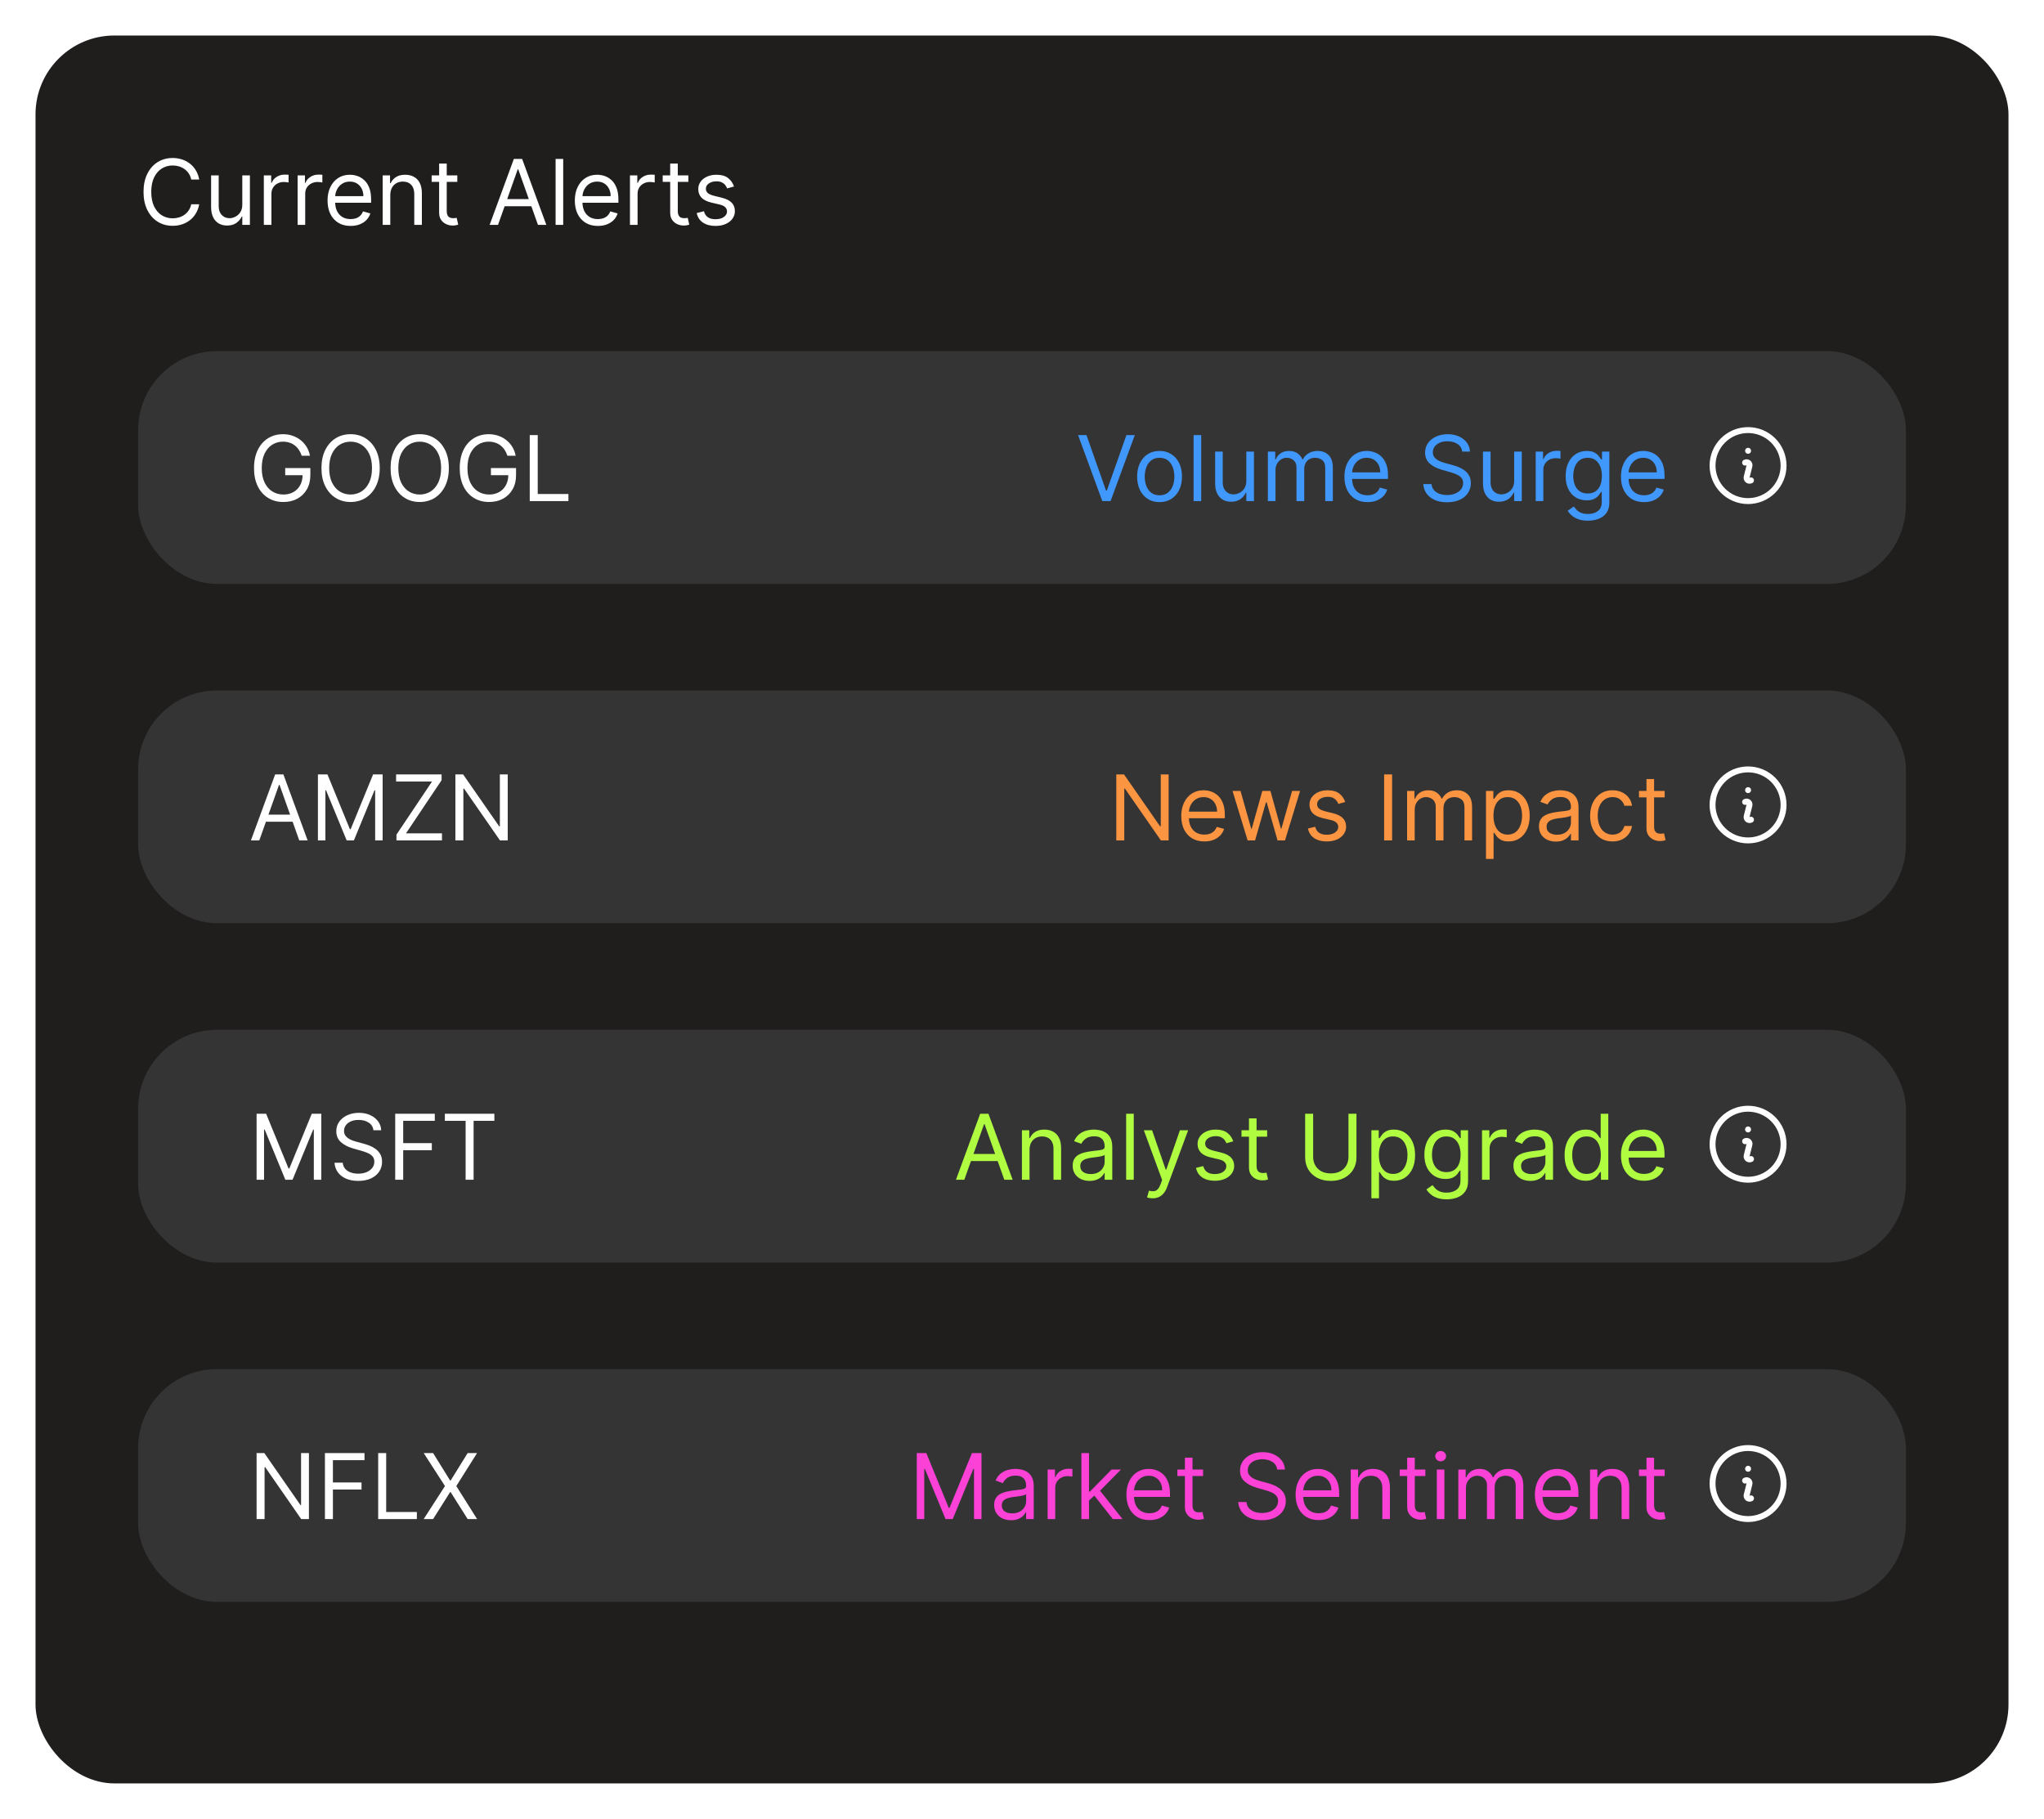<svg width="518" height="461" viewBox="0 0 518 461" fill="none" xmlns="http://www.w3.org/2000/svg">
<g filter="url(#filter0_d_2_296)">
<rect x="9" y="9" width="500" height="443" rx="20" fill="#201D1D"/>
<path d="M50.486 45.5H48.46C48.34 44.917 48.131 44.406 47.831 43.965C47.537 43.523 47.178 43.153 46.753 42.854C46.334 42.549 45.868 42.32 45.356 42.168C44.845 42.015 44.311 41.939 43.756 41.939C42.743 41.939 41.825 42.195 41.003 42.707C40.186 43.218 39.536 43.973 39.051 44.969C38.572 45.966 38.332 47.188 38.332 48.636C38.332 50.085 38.572 51.307 39.051 52.304C39.536 53.3 40.186 54.054 41.003 54.566C41.825 55.078 42.743 55.334 43.756 55.334C44.311 55.334 44.845 55.258 45.356 55.105C45.868 54.953 46.334 54.727 46.753 54.427C47.178 54.122 47.537 53.749 47.831 53.308C48.131 52.862 48.34 52.35 48.46 51.773H50.486C50.333 52.628 50.056 53.393 49.653 54.068C49.25 54.743 48.749 55.318 48.15 55.791C47.551 56.26 46.878 56.616 46.133 56.861C45.392 57.106 44.6 57.229 43.756 57.229C42.329 57.229 41.06 56.88 39.95 56.183C38.839 55.486 37.965 54.495 37.328 53.21C36.691 51.925 36.372 50.401 36.372 48.636C36.372 46.872 36.691 45.347 37.328 44.062C37.965 42.778 38.839 41.786 39.95 41.09C41.06 40.392 42.329 40.044 43.756 40.044C44.6 40.044 45.392 40.166 46.133 40.412C46.878 40.657 47.551 41.016 48.15 41.49C48.749 41.958 49.25 42.53 49.653 43.205C50.056 43.875 50.333 44.64 50.486 45.5ZM61.404 51.871V44.455H63.331V57H61.404V54.876H61.273C60.979 55.514 60.522 56.055 59.901 56.502C59.28 56.943 58.496 57.163 57.549 57.163C56.765 57.163 56.068 56.992 55.458 56.649C54.848 56.3 54.369 55.778 54.02 55.081C53.672 54.378 53.498 53.493 53.498 52.426V44.455H55.425V52.295C55.425 53.21 55.681 53.94 56.193 54.484C56.71 55.029 57.369 55.301 58.169 55.301C58.649 55.301 59.136 55.179 59.632 54.934C60.132 54.689 60.552 54.313 60.889 53.806C61.232 53.3 61.404 52.655 61.404 51.871ZM66.862 57V44.455H68.724V46.349H68.855C69.084 45.729 69.497 45.225 70.096 44.838C70.695 44.452 71.37 44.258 72.122 44.258C72.263 44.258 72.44 44.261 72.653 44.267C72.865 44.272 73.026 44.28 73.135 44.291V46.251C73.069 46.235 72.919 46.211 72.685 46.178C72.457 46.14 72.214 46.121 71.959 46.121C71.349 46.121 70.804 46.249 70.325 46.505C69.851 46.755 69.475 47.104 69.198 47.55C68.925 47.991 68.789 48.495 68.789 49.061V57H66.862ZM75.419 57V44.455H77.282V46.349H77.412C77.641 45.729 78.055 45.225 78.654 44.838C79.253 44.452 79.928 44.258 80.679 44.258C80.821 44.258 80.998 44.261 81.21 44.267C81.423 44.272 81.583 44.28 81.692 44.291V46.251C81.627 46.235 81.477 46.211 81.243 46.178C81.014 46.14 80.772 46.121 80.516 46.121C79.906 46.121 79.362 46.249 78.882 46.505C78.409 46.755 78.033 47.104 77.755 47.55C77.483 47.991 77.347 48.495 77.347 49.061V57H75.419ZM88.855 57.261C87.646 57.261 86.604 56.995 85.727 56.461C84.856 55.922 84.183 55.17 83.71 54.207C83.241 53.237 83.007 52.11 83.007 50.825C83.007 49.54 83.241 48.408 83.71 47.428C84.183 46.442 84.842 45.674 85.686 45.124C86.536 44.569 87.527 44.291 88.659 44.291C89.313 44.291 89.958 44.4 90.595 44.618C91.232 44.836 91.812 45.19 92.335 45.68C92.857 46.164 93.274 46.807 93.584 47.607C93.895 48.408 94.05 49.393 94.05 50.564V51.381H84.379V49.715H92.09C92.09 49.007 91.948 48.375 91.665 47.82C91.387 47.264 90.99 46.826 90.472 46.505C89.961 46.183 89.356 46.023 88.659 46.023C87.891 46.023 87.227 46.213 86.666 46.594C86.111 46.97 85.683 47.46 85.384 48.065C85.085 48.669 84.935 49.317 84.935 50.008V51.119C84.935 52.067 85.098 52.87 85.425 53.529C85.757 54.182 86.217 54.68 86.805 55.023C87.393 55.361 88.077 55.53 88.855 55.53C89.362 55.53 89.819 55.459 90.227 55.318C90.641 55.17 90.998 54.953 91.297 54.664C91.597 54.37 91.828 54.005 91.992 53.57L93.854 54.092C93.658 54.724 93.328 55.279 92.865 55.758C92.403 56.232 91.831 56.602 91.15 56.869C90.47 57.131 89.705 57.261 88.855 57.261ZM98.909 49.453V57H96.982V44.455H98.844V46.415H99.007C99.302 45.778 99.748 45.266 100.347 44.879C100.946 44.487 101.719 44.291 102.667 44.291C103.516 44.291 104.259 44.465 104.896 44.814C105.533 45.157 106.029 45.68 106.383 46.382C106.737 47.079 106.914 47.961 106.914 49.028V57H104.986V49.159C104.986 48.173 104.73 47.406 104.218 46.856C103.707 46.3 103.004 46.023 102.111 46.023C101.496 46.023 100.946 46.156 100.461 46.423C99.982 46.69 99.604 47.079 99.326 47.591C99.048 48.103 98.909 48.724 98.909 49.453ZM115.892 44.455V46.088H109.391V44.455H115.892ZM111.286 41.449H113.213V53.406C113.213 53.951 113.292 54.359 113.45 54.631C113.613 54.898 113.82 55.078 114.071 55.17C114.327 55.258 114.596 55.301 114.879 55.301C115.092 55.301 115.266 55.29 115.402 55.269C115.538 55.241 115.647 55.219 115.729 55.203L116.121 56.935C115.99 56.984 115.808 57.033 115.574 57.082C115.339 57.136 115.043 57.163 114.683 57.163C114.139 57.163 113.605 57.046 113.082 56.812C112.565 56.578 112.135 56.221 111.792 55.742C111.454 55.263 111.286 54.659 111.286 53.929V41.449ZM126.208 57H124.084L130.226 40.273H132.317L138.459 57H136.336L131.337 42.919H131.206L126.208 57ZM126.992 50.466H135.551V52.263H126.992V50.466ZM142.731 40.273V57H140.803V40.273H142.731ZM151.521 57.261C150.312 57.261 149.27 56.995 148.393 56.461C147.522 55.922 146.849 55.17 146.376 54.207C145.907 53.237 145.673 52.11 145.673 50.825C145.673 49.54 145.907 48.408 146.376 47.428C146.849 46.442 147.508 45.674 148.352 45.124C149.202 44.569 150.193 44.291 151.325 44.291C151.979 44.291 152.624 44.4 153.261 44.618C153.898 44.836 154.478 45.19 155.001 45.68C155.523 46.164 155.94 46.807 156.25 47.607C156.561 48.408 156.716 49.393 156.716 50.564V51.381H147.045V49.715H154.756C154.756 49.007 154.614 48.375 154.331 47.82C154.053 47.264 153.656 46.826 153.138 46.505C152.627 46.183 152.022 46.023 151.325 46.023C150.557 46.023 149.893 46.213 149.332 46.594C148.777 46.97 148.349 47.46 148.05 48.065C147.751 48.669 147.601 49.317 147.601 50.008V51.119C147.601 52.067 147.764 52.87 148.091 53.529C148.423 54.182 148.883 54.68 149.471 55.023C150.059 55.361 150.743 55.53 151.521 55.53C152.028 55.53 152.485 55.459 152.893 55.318C153.307 55.17 153.664 54.953 153.963 54.664C154.263 54.37 154.494 54.005 154.658 53.57L156.52 54.092C156.324 54.724 155.994 55.279 155.532 55.758C155.069 56.232 154.497 56.602 153.816 56.869C153.136 57.131 152.371 57.261 151.521 57.261ZM159.648 57V44.455H161.51V46.349H161.641C161.87 45.729 162.283 45.225 162.882 44.838C163.481 44.452 164.157 44.258 164.908 44.258C165.05 44.258 165.226 44.261 165.439 44.267C165.651 44.272 165.812 44.28 165.921 44.291V46.251C165.855 46.235 165.706 46.211 165.472 46.178C165.243 46.14 165.001 46.121 164.745 46.121C164.135 46.121 163.59 46.249 163.111 46.505C162.637 46.755 162.262 47.104 161.984 47.55C161.712 47.991 161.576 48.495 161.576 49.061V57H159.648ZM174.448 44.455V46.088H167.946V44.455H174.448ZM169.841 41.449H171.769V53.406C171.769 53.951 171.848 54.359 172.006 54.631C172.169 54.898 172.376 55.078 172.626 55.17C172.882 55.258 173.152 55.301 173.435 55.301C173.647 55.301 173.822 55.29 173.958 55.269C174.094 55.241 174.203 55.219 174.284 55.203L174.676 56.935C174.546 56.984 174.363 57.033 174.129 57.082C173.895 57.136 173.598 57.163 173.239 57.163C172.694 57.163 172.161 57.046 171.638 56.812C171.121 56.578 170.691 56.221 170.348 55.742C170.01 55.263 169.841 54.659 169.841 53.929V41.449ZM186.009 47.264L184.277 47.754C184.169 47.466 184.008 47.185 183.796 46.913C183.589 46.635 183.305 46.407 182.946 46.227C182.587 46.047 182.127 45.957 181.566 45.957C180.798 45.957 180.158 46.134 179.646 46.488C179.14 46.837 178.887 47.281 178.887 47.82C178.887 48.299 179.061 48.677 179.41 48.955C179.758 49.233 180.303 49.464 181.043 49.649L182.905 50.106C184.027 50.379 184.863 50.795 185.413 51.356C185.963 51.912 186.238 52.628 186.238 53.504C186.238 54.223 186.031 54.865 185.617 55.432C185.209 55.998 184.637 56.445 183.902 56.771C183.167 57.098 182.312 57.261 181.337 57.261C180.057 57.261 178.998 56.984 178.16 56.428C177.321 55.873 176.79 55.062 176.567 53.994L178.397 53.537C178.571 54.212 178.9 54.718 179.385 55.056C179.875 55.394 180.515 55.562 181.304 55.562C182.203 55.562 182.916 55.372 183.444 54.991C183.978 54.604 184.245 54.141 184.245 53.602C184.245 53.167 184.092 52.802 183.787 52.508C183.482 52.208 183.014 51.985 182.383 51.838L180.292 51.348C179.143 51.076 178.299 50.654 177.76 50.082C177.226 49.505 176.959 48.783 176.959 47.918C176.959 47.21 177.158 46.584 177.555 46.039C177.958 45.495 178.506 45.067 179.197 44.757C179.894 44.446 180.684 44.291 181.566 44.291C182.807 44.291 183.782 44.563 184.49 45.108C185.203 45.653 185.709 46.371 186.009 47.264Z" fill="white"/>
<rect x="35" y="89" width="448" height="59" rx="20" fill="#343434"/>
<path d="M76.46 115.5C76.281 114.95 76.044 114.457 75.75 114.022C75.461 113.581 75.115 113.205 74.712 112.895C74.315 112.584 73.863 112.347 73.356 112.184C72.85 112.021 72.295 111.939 71.69 111.939C70.699 111.939 69.798 112.195 68.987 112.707C68.175 113.219 67.53 113.973 67.051 114.969C66.572 115.966 66.332 117.188 66.332 118.636C66.332 120.085 66.575 121.307 67.059 122.304C67.544 123.3 68.2 124.054 69.028 124.566C69.855 125.078 70.787 125.334 71.821 125.334C72.779 125.334 73.623 125.13 74.353 124.721C75.088 124.307 75.66 123.725 76.068 122.973C76.482 122.217 76.689 121.326 76.689 120.303L77.31 120.433H72.278V118.636H78.649V120.433C78.649 121.811 78.355 123.009 77.767 124.027C77.184 125.045 76.379 125.835 75.349 126.396C74.326 126.951 73.15 127.229 71.821 127.229C70.34 127.229 69.039 126.88 67.917 126.183C66.801 125.486 65.93 124.495 65.303 123.21C64.683 121.925 64.372 120.401 64.372 118.636C64.372 117.313 64.549 116.123 64.903 115.067C65.262 114.005 65.769 113.101 66.422 112.355C67.076 111.609 67.849 111.038 68.742 110.64C69.635 110.243 70.618 110.044 71.69 110.044C72.572 110.044 73.395 110.177 74.157 110.444C74.925 110.706 75.608 111.079 76.207 111.563C76.811 112.042 77.315 112.617 77.718 113.287C78.121 113.951 78.399 114.689 78.551 115.5H76.46ZM96.232 118.636C96.232 120.401 95.913 121.925 95.276 123.21C94.639 124.495 93.765 125.486 92.655 126.183C91.544 126.88 90.275 127.229 88.849 127.229C87.422 127.229 86.153 126.88 85.042 126.183C83.932 125.486 83.058 124.495 82.421 123.21C81.784 121.925 81.465 120.401 81.465 118.636C81.465 116.872 81.784 115.348 82.421 114.062C83.058 112.777 83.932 111.786 85.042 111.089C86.153 110.393 87.422 110.044 88.849 110.044C90.275 110.044 91.544 110.393 92.655 111.089C93.765 111.786 94.639 112.777 95.276 114.062C95.913 115.348 96.232 116.872 96.232 118.636ZM94.272 118.636C94.272 117.188 94.029 115.966 93.545 114.969C93.066 113.973 92.415 113.219 91.593 112.707C90.776 112.195 89.861 111.939 88.849 111.939C87.836 111.939 86.918 112.195 86.096 112.707C85.279 113.219 84.629 113.973 84.144 114.969C83.665 115.966 83.425 117.188 83.425 118.636C83.425 120.085 83.665 121.307 84.144 122.304C84.629 123.3 85.279 124.054 86.096 124.566C86.918 125.078 87.836 125.334 88.849 125.334C89.861 125.334 90.776 125.078 91.593 124.566C92.415 124.054 93.066 123.3 93.545 122.304C94.029 121.307 94.272 120.085 94.272 118.636ZM113.752 118.636C113.752 120.401 113.433 121.925 112.796 123.21C112.159 124.495 111.285 125.486 110.174 126.183C109.063 126.88 107.795 127.229 106.368 127.229C104.941 127.229 103.673 126.88 102.562 126.183C101.451 125.486 100.577 124.495 99.94 123.21C99.303 121.925 98.984 120.401 98.984 118.636C98.984 116.872 99.303 115.348 99.94 114.062C100.577 112.777 101.451 111.786 102.562 111.089C103.673 110.393 104.941 110.044 106.368 110.044C107.795 110.044 109.063 110.393 110.174 111.089C111.285 111.786 112.159 112.777 112.796 114.062C113.433 115.348 113.752 116.872 113.752 118.636ZM111.791 118.636C111.791 117.188 111.549 115.966 111.064 114.969C110.585 113.973 109.935 113.219 109.112 112.707C108.296 112.195 107.381 111.939 106.368 111.939C105.355 111.939 104.438 112.195 103.616 112.707C102.799 113.219 102.148 113.973 101.663 114.969C101.184 115.966 100.945 117.188 100.945 118.636C100.945 120.085 101.184 121.307 101.663 122.304C102.148 123.3 102.799 124.054 103.616 124.566C104.438 125.078 105.355 125.334 106.368 125.334C107.381 125.334 108.296 125.078 109.112 124.566C109.935 124.054 110.585 123.3 111.064 122.304C111.549 121.307 111.791 120.085 111.791 118.636ZM128.592 115.5C128.412 114.95 128.176 114.457 127.881 114.022C127.593 113.581 127.247 113.205 126.844 112.895C126.447 112.584 125.995 112.347 125.488 112.184C124.982 112.021 124.427 111.939 123.822 111.939C122.831 111.939 121.93 112.195 121.119 112.707C120.307 113.219 119.662 113.973 119.183 114.969C118.704 115.966 118.464 117.188 118.464 118.636C118.464 120.085 118.707 121.307 119.191 122.304C119.676 123.3 120.332 124.054 121.16 124.566C121.987 125.078 122.918 125.334 123.953 125.334C124.911 125.334 125.755 125.13 126.485 124.721C127.22 124.307 127.792 123.725 128.2 122.973C128.614 122.217 128.821 121.326 128.821 120.303L129.441 120.433H124.41V118.636H130.781V120.433C130.781 121.811 130.487 123.009 129.899 124.027C129.316 125.045 128.51 125.835 127.481 126.396C126.458 126.951 125.281 127.229 123.953 127.229C122.472 127.229 121.17 126.88 120.049 126.183C118.932 125.486 118.061 124.495 117.435 123.21C116.814 121.925 116.504 120.401 116.504 118.636C116.504 117.313 116.681 116.123 117.035 115.067C117.394 114.005 117.901 113.101 118.554 112.355C119.207 111.609 119.981 111.038 120.874 110.64C121.767 110.243 122.749 110.044 123.822 110.044C124.704 110.044 125.526 110.177 126.289 110.444C127.057 110.706 127.74 111.079 128.339 111.563C128.943 112.042 129.447 112.617 129.85 113.287C130.253 113.951 130.531 114.689 130.683 115.5H128.592ZM134.25 127V110.273H136.276V125.203H144.051V127H134.25Z" fill="white"/>
<path d="M275.336 110.273L280.302 124.354H280.498L285.464 110.273H287.587L281.445 127H279.354L273.212 110.273H275.336ZM293.86 127.261C292.727 127.261 291.734 126.992 290.879 126.453C290.029 125.914 289.365 125.16 288.886 124.19C288.412 123.221 288.175 122.089 288.175 120.793C288.175 119.486 288.412 118.345 288.886 117.37C289.365 116.396 290.029 115.639 290.879 115.1C291.734 114.561 292.727 114.291 293.86 114.291C294.992 114.291 295.983 114.561 296.833 115.1C297.688 115.639 298.352 116.396 298.826 117.37C299.305 118.345 299.544 119.486 299.544 120.793C299.544 122.089 299.305 123.221 298.826 124.19C298.352 125.16 297.688 125.914 296.833 126.453C295.983 126.992 294.992 127.261 293.86 127.261ZM293.86 125.53C294.72 125.53 295.428 125.309 295.983 124.868C296.539 124.427 296.95 123.847 297.217 123.129C297.484 122.41 297.617 121.631 297.617 120.793C297.617 119.954 297.484 119.173 297.217 118.449C296.95 117.724 296.539 117.139 295.983 116.692C295.428 116.246 294.72 116.023 293.86 116.023C292.999 116.023 292.292 116.246 291.736 116.692C291.181 117.139 290.77 117.724 290.503 118.449C290.236 119.173 290.103 119.954 290.103 120.793C290.103 121.631 290.236 122.41 290.503 123.129C290.77 123.847 291.181 124.427 291.736 124.868C292.292 125.309 292.999 125.53 293.86 125.53ZM304.414 110.273V127H302.487V110.273H304.414ZM315.851 121.871V114.455H317.779V127H315.851V124.876H315.72C315.426 125.513 314.969 126.055 314.348 126.502C313.728 126.943 312.943 127.163 311.996 127.163C311.212 127.163 310.515 126.992 309.905 126.649C309.295 126.3 308.816 125.778 308.468 125.081C308.119 124.378 307.945 123.493 307.945 122.426V114.455H309.872V122.295C309.872 123.21 310.128 123.94 310.64 124.484C311.157 125.029 311.816 125.301 312.617 125.301C313.096 125.301 313.583 125.179 314.079 124.934C314.58 124.689 314.999 124.313 315.337 123.806C315.68 123.3 315.851 122.655 315.851 121.871ZM321.309 127V114.455H323.171V116.415H323.335C323.596 115.745 324.018 115.225 324.601 114.855C325.183 114.479 325.883 114.291 326.7 114.291C327.527 114.291 328.216 114.479 328.766 114.855C329.322 115.225 329.754 115.745 330.065 116.415H330.195C330.517 115.767 330.999 115.252 331.641 114.871C332.284 114.484 333.054 114.291 333.953 114.291C335.074 114.291 335.992 114.642 336.705 115.345C337.418 116.042 337.775 117.128 337.775 118.604V127H335.847V118.604C335.847 117.678 335.594 117.016 335.088 116.619C334.581 116.221 333.985 116.023 333.299 116.023C332.417 116.023 331.734 116.29 331.249 116.823C330.765 117.351 330.522 118.021 330.522 118.832V127H328.562V118.408C328.562 117.694 328.331 117.12 327.868 116.684C327.405 116.243 326.809 116.023 326.079 116.023C325.578 116.023 325.11 116.156 324.674 116.423C324.244 116.69 323.896 117.06 323.629 117.534C323.367 118.002 323.237 118.544 323.237 119.159V127H321.309ZM346.559 127.261C345.35 127.261 344.308 126.995 343.431 126.461C342.56 125.922 341.887 125.17 341.414 124.207C340.945 123.237 340.711 122.11 340.711 120.825C340.711 119.54 340.945 118.408 341.414 117.428C341.887 116.442 342.546 115.674 343.39 115.124C344.24 114.569 345.231 114.291 346.363 114.291C347.017 114.291 347.662 114.4 348.299 114.618C348.936 114.836 349.516 115.19 350.039 115.68C350.561 116.164 350.978 116.807 351.288 117.607C351.599 118.408 351.754 119.393 351.754 120.564V121.381H342.083V119.714H349.794C349.794 119.007 349.652 118.375 349.369 117.82C349.091 117.264 348.694 116.826 348.176 116.505C347.665 116.183 347.06 116.023 346.363 116.023C345.596 116.023 344.931 116.213 344.37 116.594C343.815 116.97 343.388 117.46 343.088 118.065C342.789 118.669 342.639 119.317 342.639 120.009V121.119C342.639 122.067 342.802 122.87 343.129 123.529C343.461 124.182 343.921 124.68 344.509 125.023C345.097 125.361 345.781 125.53 346.559 125.53C347.066 125.53 347.523 125.459 347.931 125.317C348.345 125.17 348.702 124.953 349.001 124.664C349.301 124.37 349.532 124.005 349.696 123.57L351.558 124.092C351.362 124.724 351.032 125.279 350.57 125.759C350.107 126.232 349.535 126.603 348.854 126.869C348.174 127.131 347.409 127.261 346.559 127.261ZM370.564 114.455C370.466 113.627 370.068 112.984 369.371 112.527C368.674 112.07 367.82 111.841 366.807 111.841C366.066 111.841 365.418 111.961 364.863 112.2C364.313 112.44 363.883 112.769 363.572 113.189C363.268 113.608 363.115 114.084 363.115 114.618C363.115 115.064 363.221 115.448 363.434 115.77C363.651 116.085 363.929 116.349 364.267 116.562C364.604 116.769 364.958 116.94 365.328 117.076C365.699 117.207 366.039 117.313 366.349 117.395L368.048 117.852C368.484 117.967 368.969 118.125 369.502 118.326C370.041 118.527 370.556 118.802 371.046 119.151C371.541 119.494 371.95 119.935 372.271 120.474C372.592 121.013 372.753 121.675 372.753 122.459C372.753 123.363 372.516 124.179 372.042 124.909C371.574 125.639 370.888 126.219 369.984 126.649C369.086 127.079 367.994 127.294 366.709 127.294C365.511 127.294 364.474 127.101 363.597 126.714C362.726 126.328 362.04 125.788 361.539 125.097C361.043 124.405 360.763 123.602 360.697 122.688H362.788C362.843 123.319 363.055 123.842 363.425 124.256C363.801 124.664 364.275 124.969 364.847 125.17C365.424 125.366 366.045 125.464 366.709 125.464C367.482 125.464 368.176 125.339 368.792 125.089C369.407 124.833 369.894 124.479 370.254 124.027C370.613 123.57 370.793 123.036 370.793 122.426C370.793 121.871 370.637 121.419 370.327 121.07C370.017 120.722 369.608 120.439 369.102 120.221C368.596 120.003 368.048 119.812 367.46 119.649L365.402 119.061C364.095 118.685 363.061 118.149 362.298 117.452C361.536 116.755 361.155 115.843 361.155 114.716C361.155 113.779 361.408 112.963 361.914 112.266C362.426 111.563 363.112 111.019 363.973 110.632C364.838 110.24 365.805 110.044 366.872 110.044C367.95 110.044 368.909 110.237 369.747 110.624C370.586 111.005 371.25 111.528 371.74 112.192C372.236 112.856 372.497 113.611 372.524 114.455H370.564ZM383.728 121.871V114.455H385.656V127H383.728V124.876H383.597C383.303 125.513 382.846 126.055 382.225 126.502C381.604 126.943 380.82 127.163 379.873 127.163C379.089 127.163 378.392 126.992 377.782 126.649C377.172 126.3 376.693 125.778 376.345 125.081C375.996 124.378 375.822 123.493 375.822 122.426V114.455H377.749V122.295C377.749 123.21 378.005 123.94 378.517 124.484C379.034 125.029 379.693 125.301 380.494 125.301C380.973 125.301 381.46 125.179 381.956 124.934C382.457 124.689 382.876 124.313 383.214 123.806C383.557 123.3 383.728 122.655 383.728 121.871ZM389.186 127V114.455H391.048V116.349H391.179C391.408 115.729 391.821 115.225 392.42 114.838C393.019 114.452 393.695 114.259 394.446 114.259C394.588 114.259 394.765 114.261 394.977 114.267C395.189 114.272 395.35 114.28 395.459 114.291V116.251C395.393 116.235 395.244 116.211 395.01 116.178C394.781 116.14 394.539 116.121 394.283 116.121C393.673 116.121 393.128 116.249 392.649 116.505C392.175 116.755 391.8 117.104 391.522 117.55C391.25 117.991 391.114 118.495 391.114 119.061V127H389.186ZM402.426 131.966C401.495 131.966 400.694 131.846 400.025 131.607C399.355 131.372 398.797 131.062 398.35 130.675C397.909 130.294 397.558 129.886 397.297 129.45L398.832 128.372C399.006 128.601 399.227 128.862 399.494 129.156C399.76 129.456 400.125 129.714 400.588 129.932C401.056 130.155 401.669 130.267 402.426 130.267C403.439 130.267 404.274 130.022 404.933 129.532C405.592 129.042 405.922 128.274 405.922 127.229V124.68H405.758C405.617 124.909 405.415 125.192 405.154 125.53C404.898 125.862 404.528 126.159 404.043 126.42C403.564 126.676 402.916 126.804 402.099 126.804C401.086 126.804 400.177 126.564 399.371 126.085C398.571 125.606 397.936 124.909 397.468 123.994C397.005 123.08 396.774 121.969 396.774 120.662C396.774 119.377 397 118.258 397.452 117.305C397.904 116.347 398.533 115.606 399.338 115.083C400.144 114.555 401.075 114.291 402.132 114.291C402.949 114.291 403.596 114.427 404.076 114.7C404.56 114.966 404.931 115.271 405.186 115.614C405.448 115.952 405.649 116.23 405.791 116.447H405.987V114.455H407.849V127.359C407.849 128.438 407.604 129.314 407.114 129.989C406.629 130.67 405.976 131.168 405.154 131.484C404.337 131.805 403.428 131.966 402.426 131.966ZM402.36 125.072C403.134 125.072 403.787 124.895 404.321 124.542C404.854 124.188 405.26 123.679 405.538 123.014C405.815 122.35 405.954 121.555 405.954 120.629C405.954 119.725 405.818 118.928 405.546 118.236C405.274 117.545 404.871 117.003 404.337 116.611C403.803 116.219 403.145 116.023 402.36 116.023C401.544 116.023 400.863 116.23 400.319 116.643C399.779 117.057 399.374 117.613 399.102 118.31C398.835 119.007 398.701 119.78 398.701 120.629C398.701 121.5 398.837 122.271 399.11 122.941C399.387 123.605 399.796 124.128 400.335 124.509C400.879 124.885 401.555 125.072 402.36 125.072ZM416.637 127.261C415.429 127.261 414.386 126.995 413.509 126.461C412.638 125.922 411.966 125.17 411.492 124.207C411.024 123.237 410.789 122.11 410.789 120.825C410.789 119.54 411.024 118.408 411.492 117.428C411.966 116.442 412.624 115.674 413.468 115.124C414.318 114.569 415.309 114.291 416.441 114.291C417.095 114.291 417.74 114.4 418.377 114.618C419.014 114.836 419.594 115.19 420.117 115.68C420.64 116.164 421.056 116.807 421.366 117.607C421.677 118.408 421.832 119.393 421.832 120.564V121.381H412.162V119.714H419.872C419.872 119.007 419.73 118.375 419.447 117.82C419.169 117.264 418.772 116.826 418.255 116.505C417.743 116.183 417.138 116.023 416.441 116.023C415.674 116.023 415.009 116.213 414.449 116.594C413.893 116.97 413.466 117.46 413.166 118.065C412.867 118.669 412.717 119.317 412.717 120.009V121.119C412.717 122.067 412.88 122.87 413.207 123.529C413.539 124.182 413.999 124.68 414.587 125.023C415.175 125.361 415.859 125.53 416.637 125.53C417.144 125.53 417.601 125.459 418.01 125.317C418.423 125.17 418.78 124.953 419.08 124.664C419.379 124.37 419.61 124.005 419.774 123.57L421.636 124.092C421.44 124.724 421.111 125.279 420.648 125.759C420.185 126.232 419.613 126.603 418.933 126.869C418.252 127.131 417.487 127.261 416.637 127.261Z" fill="#4198FC"/>
<path d="M442.25 117.25L442.291 117.23C442.419 117.166 442.563 117.14 442.706 117.155C442.848 117.17 442.983 117.226 443.095 117.316C443.207 117.405 443.291 117.525 443.337 117.661C443.383 117.797 443.389 117.943 443.354 118.082L442.646 120.918C442.611 121.057 442.617 121.203 442.663 121.339C442.708 121.475 442.792 121.595 442.904 121.685C443.016 121.775 443.151 121.831 443.294 121.846C443.437 121.861 443.581 121.835 443.709 121.771L443.75 121.75M452 118C452 119.182 451.767 120.352 451.315 121.444C450.863 122.536 450.2 123.528 449.364 124.364C448.528 125.2 447.536 125.863 446.444 126.315C445.352 126.767 444.182 127 443 127C441.818 127 440.648 126.767 439.556 126.315C438.464 125.863 437.472 125.2 436.636 124.364C435.8 123.528 435.137 122.536 434.685 121.444C434.233 120.352 434 119.182 434 118C434 115.613 434.948 113.324 436.636 111.636C438.324 109.948 440.613 109 443 109C445.387 109 447.676 109.948 449.364 111.636C451.052 113.324 452 115.613 452 118ZM443 114.25H443.008V114.258H443V114.25Z" stroke="white" stroke-width="1.5" stroke-linecap="round" stroke-linejoin="round"/>
<rect x="35" y="175" width="448" height="59" rx="20" fill="#343434"/>
<path d="M65.712 213H63.588L69.73 196.273H71.821L77.963 213H75.84L70.841 198.919H70.71L65.712 213ZM66.496 206.466H75.055V208.263H66.496V206.466ZM80.569 196.273H82.986L88.671 210.158H88.867L94.552 196.273H96.969V213H95.074V200.291H94.911L89.684 213H87.854L82.627 200.291H82.463V213H80.569V196.273ZM100.475 213V211.53L109.492 198.07H100.377V196.273H111.91V197.743L102.893 211.203H112.008V213H100.475ZM128.67 196.273V213H126.709L117.594 199.866H117.431V213H115.405V196.273H117.366L126.513 209.439H126.677V196.273H128.67Z" fill="white"/>
<path d="M296.157 196.273V213H294.197L285.082 199.866H284.918V213H282.893V196.273H284.853L294.001 209.439H294.164V196.273H296.157ZM305.209 213.261C304 213.261 302.957 212.995 302.081 212.461C301.209 211.922 300.537 211.17 300.063 210.207C299.595 209.237 299.361 208.11 299.361 206.825C299.361 205.54 299.595 204.408 300.063 203.428C300.537 202.442 301.196 201.674 302.04 201.124C302.889 200.569 303.88 200.291 305.013 200.291C305.666 200.291 306.311 200.4 306.948 200.618C307.585 200.836 308.165 201.19 308.688 201.68C309.211 202.164 309.627 202.807 309.938 203.607C310.248 204.408 310.403 205.393 310.403 206.564V207.381H300.733V205.714H308.443C308.443 205.007 308.302 204.375 308.018 203.82C307.741 203.264 307.343 202.826 306.826 202.505C306.314 202.183 305.71 202.023 305.013 202.023C304.245 202.023 303.581 202.213 303.02 202.594C302.464 202.97 302.037 203.46 301.737 204.065C301.438 204.669 301.288 205.317 301.288 206.009V207.119C301.288 208.067 301.452 208.87 301.778 209.529C302.11 210.182 302.571 210.68 303.159 211.023C303.747 211.361 304.43 211.53 305.209 211.53C305.715 211.53 306.172 211.459 306.581 211.317C306.995 211.17 307.351 210.953 307.651 210.664C307.95 210.37 308.182 210.005 308.345 209.57L310.207 210.092C310.011 210.724 309.682 211.279 309.219 211.759C308.756 212.232 308.184 212.603 307.504 212.869C306.823 213.131 306.058 213.261 305.209 213.261ZM316.178 213L312.355 200.455H314.381L317.093 210.06H317.223L319.902 200.455H321.96L324.607 210.027H324.737L327.449 200.455H329.475L325.652 213H323.757L321.013 203.362H320.817L318.073 213H316.178ZM340.909 203.264L339.178 203.754C339.069 203.466 338.908 203.185 338.696 202.913C338.489 202.635 338.206 202.407 337.847 202.227C337.487 202.047 337.027 201.957 336.466 201.957C335.698 201.957 335.059 202.134 334.547 202.488C334.04 202.837 333.787 203.281 333.787 203.82C333.787 204.299 333.961 204.677 334.31 204.955C334.658 205.233 335.203 205.464 335.943 205.649L337.806 206.107C338.927 206.379 339.763 206.795 340.313 207.356C340.863 207.912 341.138 208.628 341.138 209.504C341.138 210.223 340.931 210.866 340.517 211.432C340.109 211.998 339.537 212.445 338.802 212.771C338.067 213.098 337.212 213.261 336.237 213.261C334.958 213.261 333.899 212.984 333.06 212.428C332.222 211.873 331.691 211.062 331.468 209.994L333.297 209.537C333.471 210.212 333.801 210.719 334.285 211.056C334.775 211.394 335.415 211.562 336.205 211.562C337.103 211.562 337.817 211.372 338.345 210.991C338.878 210.604 339.145 210.141 339.145 209.602C339.145 209.167 338.993 208.802 338.688 208.508C338.383 208.208 337.915 207.985 337.283 207.838L335.192 207.348C334.043 207.076 333.199 206.654 332.66 206.082C332.126 205.505 331.86 204.783 331.86 203.918C331.86 203.21 332.058 202.584 332.456 202.039C332.859 201.495 333.406 201.067 334.098 200.757C334.795 200.446 335.584 200.291 336.466 200.291C337.708 200.291 338.682 200.563 339.39 201.108C340.103 201.652 340.61 202.371 340.909 203.264ZM352.795 196.273V213H350.77V196.273H352.795ZM356.595 213V200.455H358.457V202.415H358.621C358.882 201.745 359.304 201.225 359.887 200.855C360.469 200.479 361.169 200.291 361.986 200.291C362.814 200.291 363.502 200.479 364.052 200.855C364.608 201.225 365.041 201.745 365.351 202.415H365.482C365.803 201.767 366.285 201.252 366.927 200.871C367.57 200.484 368.34 200.291 369.239 200.291C370.36 200.291 371.278 200.642 371.991 201.345C372.705 202.042 373.061 203.128 373.061 204.604V213H371.134V204.604C371.134 203.678 370.88 203.016 370.374 202.619C369.868 202.221 369.271 202.023 368.585 202.023C367.703 202.023 367.02 202.29 366.535 202.823C366.051 203.351 365.808 204.021 365.808 204.832V213H363.848V204.408C363.848 203.694 363.617 203.12 363.154 202.684C362.691 202.243 362.095 202.023 361.365 202.023C360.864 202.023 360.396 202.156 359.96 202.423C359.53 202.69 359.182 203.06 358.915 203.534C358.653 204.002 358.523 204.544 358.523 205.159V213H356.595ZM376.585 217.705V200.455H378.448V202.447H378.676C378.818 202.23 379.014 201.952 379.264 201.614C379.52 201.271 379.885 200.966 380.359 200.7C380.838 200.427 381.486 200.291 382.303 200.291C383.359 200.291 384.29 200.555 385.096 201.083C385.902 201.612 386.531 202.36 386.983 203.33C387.435 204.299 387.661 205.442 387.661 206.76C387.661 208.089 387.435 209.24 386.983 210.215C386.531 211.184 385.905 211.935 385.104 212.469C384.304 212.997 383.381 213.261 382.335 213.261C381.53 213.261 380.884 213.128 380.4 212.861C379.915 212.589 379.542 212.281 379.281 211.938C379.019 211.59 378.818 211.301 378.676 211.072H378.513V217.705H376.585ZM378.48 206.727C378.48 207.675 378.619 208.511 378.897 209.235C379.175 209.953 379.58 210.517 380.114 210.925C380.648 211.328 381.301 211.53 382.074 211.53C382.88 211.53 383.552 211.317 384.092 210.893C384.636 210.463 385.044 209.885 385.317 209.161C385.594 208.432 385.733 207.62 385.733 206.727C385.733 205.845 385.597 205.05 385.325 204.342C385.058 203.629 384.652 203.065 384.108 202.652C383.569 202.232 382.891 202.023 382.074 202.023C381.29 202.023 380.631 202.221 380.098 202.619C379.564 203.011 379.161 203.561 378.889 204.269C378.617 204.971 378.48 205.791 378.48 206.727ZM394.293 213.294C393.498 213.294 392.776 213.144 392.128 212.845C391.48 212.54 390.966 212.102 390.585 211.53C390.204 210.953 390.013 210.256 390.013 209.439C390.013 208.72 390.155 208.138 390.438 207.691C390.721 207.239 391.099 206.885 391.573 206.629C392.047 206.373 392.57 206.183 393.141 206.058C393.718 205.927 394.298 205.823 394.881 205.747C395.643 205.649 396.261 205.576 396.735 205.527C397.214 205.472 397.563 205.382 397.78 205.257C398.004 205.132 398.115 204.914 398.115 204.604V204.538C398.115 203.732 397.895 203.106 397.454 202.66C397.018 202.213 396.357 201.99 395.469 201.99C394.549 201.99 393.827 202.192 393.305 202.594C392.782 202.997 392.414 203.428 392.202 203.885L390.372 203.232C390.699 202.469 391.135 201.876 391.679 201.451C392.229 201.021 392.828 200.721 393.476 200.553C394.13 200.378 394.772 200.291 395.404 200.291C395.807 200.291 396.269 200.34 396.792 200.438C397.32 200.531 397.829 200.724 398.32 201.018C398.815 201.312 399.226 201.756 399.553 202.349C399.88 202.943 400.043 203.738 400.043 204.734V213H398.115V211.301H398.017C397.887 211.573 397.669 211.865 397.364 212.175C397.059 212.485 396.653 212.75 396.147 212.967C395.641 213.185 395.023 213.294 394.293 213.294ZM394.587 211.562C395.349 211.562 395.992 211.413 396.514 211.113C397.043 210.814 397.44 210.427 397.707 209.953C397.979 209.48 398.115 208.982 398.115 208.459V206.695C398.034 206.793 397.854 206.882 397.576 206.964C397.304 207.04 396.988 207.108 396.629 207.168C396.275 207.223 395.929 207.272 395.592 207.315C395.259 207.353 394.99 207.386 394.783 207.413C394.282 207.479 393.814 207.585 393.378 207.732C392.948 207.873 392.599 208.089 392.333 208.377C392.071 208.66 391.941 209.047 391.941 209.537C391.941 210.207 392.188 210.713 392.684 211.056C393.185 211.394 393.819 211.562 394.587 211.562ZM408.658 213.261C407.482 213.261 406.469 212.984 405.619 212.428C404.77 211.873 404.116 211.108 403.659 210.133C403.202 209.158 402.973 208.045 402.973 206.793C402.973 205.518 403.207 204.394 403.675 203.419C404.149 202.439 404.808 201.674 405.652 201.124C406.501 200.569 407.492 200.291 408.625 200.291C409.507 200.291 410.302 200.455 411.01 200.781C411.718 201.108 412.298 201.565 412.75 202.153C413.202 202.741 413.482 203.428 413.591 204.212H411.663C411.516 203.64 411.19 203.134 410.683 202.692C410.182 202.246 409.507 202.023 408.658 202.023C407.906 202.023 407.247 202.219 406.681 202.611C406.12 202.997 405.682 203.545 405.366 204.252C405.056 204.955 404.901 205.78 404.901 206.727C404.901 207.696 405.053 208.54 405.358 209.259C405.668 209.978 406.104 210.536 406.665 210.934C407.231 211.331 407.895 211.53 408.658 211.53C409.159 211.53 409.613 211.443 410.022 211.268C410.43 211.094 410.776 210.844 411.059 210.517C411.342 210.19 411.544 209.798 411.663 209.341H413.591C413.482 210.081 413.212 210.748 412.782 211.342C412.358 211.93 411.794 212.398 411.092 212.747C410.395 213.09 409.583 213.261 408.658 213.261ZM421.865 200.455V202.088H415.363V200.455H421.865ZM417.258 197.449H419.186V209.406C419.186 209.951 419.265 210.359 419.423 210.631C419.586 210.898 419.793 211.078 420.043 211.17C420.299 211.258 420.569 211.301 420.852 211.301C421.064 211.301 421.239 211.29 421.375 211.268C421.511 211.241 421.62 211.219 421.701 211.203L422.093 212.935C421.963 212.984 421.78 213.033 421.546 213.082C421.312 213.136 421.015 213.163 420.656 213.163C420.111 213.163 419.578 213.046 419.055 212.812C418.538 212.578 418.108 212.221 417.765 211.742C417.427 211.263 417.258 210.659 417.258 209.929V197.449Z" fill="#FC9541"/>
<path d="M442.25 203.25L442.291 203.23C442.419 203.166 442.563 203.14 442.706 203.155C442.848 203.17 442.983 203.226 443.095 203.316C443.207 203.405 443.291 203.525 443.337 203.661C443.383 203.797 443.389 203.943 443.354 204.082L442.646 206.918C442.611 207.057 442.617 207.203 442.663 207.339C442.708 207.475 442.792 207.595 442.904 207.685C443.016 207.775 443.151 207.831 443.294 207.846C443.437 207.861 443.581 207.835 443.709 207.771L443.75 207.75M452 204C452 205.182 451.767 206.352 451.315 207.444C450.863 208.536 450.2 209.528 449.364 210.364C448.528 211.2 447.536 211.863 446.444 212.315C445.352 212.767 444.182 213 443 213C441.818 213 440.648 212.767 439.556 212.315C438.464 211.863 437.472 211.2 436.636 210.364C435.8 209.528 435.137 208.536 434.685 207.444C434.233 206.352 434 205.182 434 204C434 201.613 434.948 199.324 436.636 197.636C438.324 195.948 440.613 195 443 195C445.387 195 447.676 195.948 449.364 197.636C451.052 199.324 452 201.613 452 204ZM443 200.25H443.008V200.258H443V200.25Z" stroke="white" stroke-width="1.5" stroke-linecap="round" stroke-linejoin="round"/>
<rect x="35" y="261" width="448" height="59" rx="20" fill="#343434"/>
<path d="M65.026 282.273H67.443L73.128 296.158H73.324L79.008 282.273H81.426V299H79.531V286.291H79.368L74.141 299H72.311L67.084 286.291H66.921V299H65.026V282.273ZM94.635 286.455C94.537 285.627 94.14 284.984 93.443 284.527C92.746 284.07 91.891 283.841 90.878 283.841C90.138 283.841 89.49 283.961 88.934 284.2C88.384 284.44 87.954 284.769 87.644 285.189C87.339 285.608 87.186 286.084 87.186 286.618C87.186 287.064 87.293 287.448 87.505 287.77C87.723 288.085 88 288.349 88.338 288.562C88.676 288.769 89.029 288.94 89.4 289.076C89.77 289.207 90.11 289.313 90.421 289.395L92.12 289.852C92.555 289.967 93.04 290.125 93.573 290.326C94.112 290.527 94.627 290.802 95.117 291.151C95.613 291.494 96.021 291.935 96.342 292.474C96.663 293.013 96.824 293.675 96.824 294.459C96.824 295.363 96.587 296.179 96.114 296.909C95.645 297.639 94.959 298.219 94.055 298.649C93.157 299.079 92.065 299.294 90.78 299.294C89.582 299.294 88.545 299.101 87.668 298.714C86.797 298.328 86.111 297.788 85.61 297.097C85.115 296.405 84.834 295.602 84.769 294.688H86.86C86.914 295.319 87.126 295.842 87.497 296.256C87.872 296.664 88.346 296.969 88.918 297.17C89.495 297.366 90.116 297.464 90.78 297.464C91.553 297.464 92.248 297.339 92.863 297.089C93.478 296.833 93.966 296.479 94.325 296.027C94.684 295.57 94.864 295.036 94.864 294.426C94.864 293.871 94.709 293.419 94.398 293.07C94.088 292.722 93.68 292.439 93.173 292.221C92.667 292.003 92.12 291.812 91.531 291.649L89.473 291.061C88.166 290.685 87.132 290.149 86.37 289.452C85.607 288.755 85.226 287.843 85.226 286.716C85.226 285.779 85.479 284.963 85.986 284.266C86.498 283.563 87.184 283.019 88.044 282.632C88.91 282.24 89.876 282.044 90.943 282.044C92.022 282.044 92.98 282.237 93.818 282.624C94.657 283.005 95.321 283.528 95.811 284.192C96.307 284.856 96.568 285.611 96.595 286.455H94.635ZM100.154 299V282.273H110.184V284.07H102.18V289.722H109.433V291.518H102.18V299H100.154ZM112.739 284.07V282.273H125.284V284.07H120.024V299H117.999V284.07H112.739Z" fill="white"/>
<path d="M244.384 299H242.261L248.403 282.273H250.494L256.636 299H254.512L249.514 284.919H249.383L244.384 299ZM245.169 292.466H253.728V294.263H245.169V292.466ZM260.908 291.453V299H258.98V286.455H260.842V288.415H261.006C261.3 287.778 261.746 287.266 262.345 286.879C262.944 286.487 263.717 286.291 264.665 286.291C265.514 286.291 266.257 286.465 266.894 286.814C267.532 287.157 268.027 287.68 268.381 288.382C268.735 289.079 268.912 289.961 268.912 291.028V299H266.984V291.159C266.984 290.174 266.728 289.406 266.217 288.856C265.705 288.3 265.002 288.023 264.109 288.023C263.494 288.023 262.944 288.156 262.459 288.423C261.98 288.69 261.602 289.079 261.324 289.591C261.046 290.103 260.908 290.723 260.908 291.453ZM276.126 299.294C275.331 299.294 274.609 299.144 273.961 298.845C273.314 298.54 272.799 298.102 272.418 297.53C272.037 296.953 271.846 296.256 271.846 295.439C271.846 294.72 271.988 294.138 272.271 293.691C272.554 293.239 272.932 292.885 273.406 292.629C273.88 292.373 274.403 292.183 274.974 292.058C275.551 291.927 276.131 291.823 276.714 291.747C277.476 291.649 278.094 291.576 278.568 291.527C279.047 291.472 279.396 291.382 279.613 291.257C279.837 291.132 279.948 290.914 279.948 290.604V290.538C279.948 289.732 279.728 289.106 279.287 288.66C278.851 288.213 278.19 287.99 277.302 287.99C276.382 287.99 275.66 288.192 275.138 288.594C274.615 288.997 274.247 289.428 274.035 289.885L272.205 289.232C272.532 288.469 272.968 287.876 273.512 287.451C274.062 287.021 274.661 286.721 275.309 286.553C275.963 286.378 276.605 286.291 277.237 286.291C277.64 286.291 278.102 286.34 278.625 286.438C279.153 286.531 279.662 286.724 280.153 287.018C280.648 287.312 281.059 287.756 281.386 288.349C281.713 288.943 281.876 289.738 281.876 290.734V299H279.948V297.301H279.85C279.72 297.573 279.502 297.865 279.197 298.175C278.892 298.485 278.486 298.75 277.98 298.967C277.474 299.185 276.856 299.294 276.126 299.294ZM276.42 297.562C277.182 297.562 277.825 297.413 278.347 297.113C278.876 296.814 279.273 296.427 279.54 295.953C279.812 295.48 279.948 294.982 279.948 294.459V292.695C279.867 292.793 279.687 292.882 279.409 292.964C279.137 293.04 278.821 293.108 278.462 293.168C278.108 293.223 277.762 293.272 277.425 293.315C277.092 293.353 276.823 293.386 276.616 293.413C276.115 293.479 275.647 293.585 275.211 293.732C274.781 293.873 274.432 294.089 274.166 294.377C273.904 294.66 273.774 295.047 273.774 295.537C273.774 296.207 274.021 296.713 274.517 297.056C275.018 297.394 275.652 297.562 276.42 297.562ZM287.322 282.273V299H285.394V282.273H287.322ZM292.094 303.705C291.767 303.705 291.476 303.677 291.22 303.623C290.964 303.574 290.787 303.525 290.689 303.476L291.179 301.777C291.647 301.897 292.061 301.94 292.42 301.908C292.78 301.875 293.098 301.714 293.376 301.426C293.659 301.143 293.918 300.683 294.152 300.045L294.511 299.065L289.872 286.455H291.963L295.426 296.452H295.557L299.02 286.455H301.111L295.785 300.83C295.546 301.478 295.249 302.014 294.895 302.439C294.541 302.869 294.13 303.187 293.662 303.394C293.199 303.601 292.676 303.705 292.094 303.705ZM312.541 289.264L310.81 289.754C310.701 289.466 310.54 289.185 310.328 288.913C310.121 288.635 309.838 288.407 309.478 288.227C309.119 288.047 308.659 287.957 308.098 287.957C307.33 287.957 306.69 288.134 306.179 288.488C305.672 288.837 305.419 289.281 305.419 289.82C305.419 290.299 305.593 290.677 305.942 290.955C306.29 291.233 306.835 291.464 307.575 291.649L309.438 292.107C310.559 292.379 311.395 292.795 311.945 293.356C312.495 293.912 312.77 294.628 312.77 295.504C312.77 296.223 312.563 296.866 312.149 297.432C311.741 297.998 311.169 298.445 310.434 298.771C309.699 299.098 308.844 299.261 307.869 299.261C306.59 299.261 305.531 298.984 304.692 298.428C303.854 297.873 303.323 297.062 303.099 295.994L304.929 295.537C305.103 296.212 305.433 296.719 305.917 297.056C306.407 297.394 307.047 297.562 307.837 297.562C308.735 297.562 309.448 297.372 309.977 296.991C310.51 296.604 310.777 296.141 310.777 295.602C310.777 295.167 310.625 294.802 310.32 294.508C310.015 294.208 309.546 293.985 308.915 293.838L306.824 293.348C305.675 293.076 304.831 292.654 304.292 292.082C303.758 291.505 303.491 290.783 303.491 289.918C303.491 289.21 303.69 288.584 304.088 288.039C304.491 287.495 305.038 287.067 305.729 286.757C306.426 286.446 307.216 286.291 308.098 286.291C309.339 286.291 310.314 286.563 311.022 287.108C311.735 287.652 312.242 288.371 312.541 289.264ZM321.127 286.455V288.088H314.626V286.455H321.127ZM316.521 283.449H318.448V295.406C318.448 295.951 318.527 296.359 318.685 296.631C318.849 296.898 319.056 297.078 319.306 297.17C319.562 297.258 319.831 297.301 320.115 297.301C320.327 297.301 320.501 297.29 320.637 297.268C320.773 297.241 320.882 297.219 320.964 297.203L321.356 298.935C321.225 298.984 321.043 299.033 320.809 299.082C320.575 299.136 320.278 299.163 319.919 299.163C319.374 299.163 318.84 299.046 318.318 298.812C317.8 298.578 317.37 298.221 317.027 297.742C316.69 297.263 316.521 296.659 316.521 295.929V283.449ZM341.734 282.273H343.76V293.348C343.76 294.491 343.49 295.512 342.951 296.411C342.418 297.304 341.664 298.009 340.689 298.526C339.714 299.038 338.571 299.294 337.258 299.294C335.946 299.294 334.803 299.038 333.828 298.526C332.853 298.009 332.097 297.304 331.557 296.411C331.024 295.512 330.757 294.491 330.757 293.348V282.273H332.783V293.185C332.783 294.001 332.962 294.728 333.322 295.365C333.681 295.997 334.193 296.495 334.857 296.86C335.527 297.219 336.327 297.399 337.258 297.399C338.19 297.399 338.99 297.219 339.66 296.86C340.329 296.495 340.841 295.997 341.195 295.365C341.555 294.728 341.734 294.001 341.734 293.185V282.273ZM347.544 303.705V286.455H349.406V288.447H349.634C349.776 288.23 349.972 287.952 350.222 287.614C350.478 287.271 350.843 286.966 351.317 286.7C351.796 286.427 352.444 286.291 353.261 286.291C354.317 286.291 355.248 286.555 356.054 287.083C356.86 287.612 357.489 288.36 357.941 289.33C358.393 290.299 358.619 291.442 358.619 292.76C358.619 294.089 358.393 295.24 357.941 296.215C357.489 297.184 356.863 297.935 356.062 298.469C355.262 298.997 354.339 299.261 353.294 299.261C352.488 299.261 351.842 299.128 351.358 298.861C350.873 298.589 350.5 298.281 350.239 297.938C349.977 297.59 349.776 297.301 349.634 297.072H349.471V303.705H347.544ZM349.438 292.727C349.438 293.675 349.577 294.511 349.855 295.235C350.133 295.953 350.538 296.517 351.072 296.925C351.606 297.328 352.259 297.53 353.032 297.53C353.838 297.53 354.51 297.317 355.05 296.893C355.594 296.463 356.002 295.885 356.275 295.161C356.552 294.432 356.691 293.62 356.691 292.727C356.691 291.845 356.555 291.05 356.283 290.342C356.016 289.629 355.61 289.065 355.066 288.652C354.527 288.232 353.849 288.023 353.032 288.023C352.248 288.023 351.589 288.221 351.056 288.619C350.522 289.011 350.119 289.561 349.847 290.269C349.575 290.971 349.438 291.791 349.438 292.727ZM366.623 303.966C365.692 303.966 364.892 303.846 364.222 303.607C363.552 303.372 362.994 303.062 362.547 302.675C362.106 302.294 361.755 301.886 361.494 301.45L363.029 300.372C363.204 300.601 363.424 300.862 363.691 301.156C363.958 301.456 364.323 301.714 364.785 301.932C365.254 302.155 365.866 302.267 366.623 302.267C367.636 302.267 368.472 302.022 369.131 301.532C369.789 301.042 370.119 300.274 370.119 299.229V296.68H369.955C369.814 296.909 369.612 297.192 369.351 297.53C369.095 297.862 368.725 298.159 368.24 298.42C367.761 298.676 367.113 298.804 366.296 298.804C365.284 298.804 364.374 298.564 363.568 298.085C362.768 297.606 362.134 296.909 361.665 295.994C361.202 295.08 360.971 293.969 360.971 292.662C360.971 291.377 361.197 290.258 361.649 289.305C362.101 288.347 362.73 287.606 363.536 287.083C364.342 286.555 365.273 286.291 366.329 286.291C367.146 286.291 367.794 286.427 368.273 286.7C368.758 286.966 369.128 287.271 369.384 287.614C369.645 287.952 369.847 288.23 369.988 288.447H370.184V286.455H372.046V299.359C372.046 300.438 371.801 301.314 371.311 301.989C370.827 302.67 370.173 303.168 369.351 303.484C368.534 303.805 367.625 303.966 366.623 303.966ZM366.558 297.072C367.331 297.072 367.984 296.895 368.518 296.542C369.052 296.188 369.457 295.679 369.735 295.014C370.013 294.35 370.151 293.555 370.151 292.629C370.151 291.725 370.015 290.928 369.743 290.236C369.471 289.545 369.068 289.003 368.534 288.611C368.001 288.219 367.342 288.023 366.558 288.023C365.741 288.023 365.06 288.23 364.516 288.643C363.977 289.057 363.571 289.613 363.299 290.31C363.032 291.007 362.899 291.78 362.899 292.629C362.899 293.5 363.035 294.271 363.307 294.941C363.585 295.605 363.993 296.128 364.532 296.509C365.077 296.885 365.752 297.072 366.558 297.072ZM375.575 299V286.455H377.437V288.349H377.568C377.796 287.729 378.21 287.225 378.809 286.838C379.408 286.452 380.083 286.259 380.835 286.259C380.976 286.259 381.153 286.261 381.366 286.267C381.578 286.272 381.739 286.28 381.847 286.291V288.251C381.782 288.235 381.632 288.211 381.398 288.178C381.17 288.14 380.927 288.121 380.671 288.121C380.061 288.121 379.517 288.249 379.038 288.505C378.564 288.755 378.188 289.104 377.911 289.55C377.638 289.991 377.502 290.495 377.502 291.061V299H375.575ZM387.824 299.294C387.029 299.294 386.308 299.144 385.66 298.845C385.012 298.54 384.497 298.102 384.116 297.53C383.735 296.953 383.544 296.256 383.544 295.439C383.544 294.72 383.686 294.138 383.969 293.691C384.252 293.239 384.631 292.885 385.104 292.629C385.578 292.373 386.101 292.183 386.672 292.058C387.25 291.927 387.83 291.823 388.412 291.747C389.175 291.649 389.793 291.576 390.266 291.527C390.745 291.472 391.094 291.382 391.312 291.257C391.535 291.132 391.647 290.914 391.647 290.604V290.538C391.647 289.732 391.426 289.106 390.985 288.66C390.549 288.213 389.888 287.99 389 287.99C388.08 287.99 387.359 288.192 386.836 288.594C386.313 288.997 385.946 289.428 385.733 289.885L383.904 289.232C384.23 288.469 384.666 287.876 385.21 287.451C385.76 287.021 386.359 286.721 387.007 286.553C387.661 286.378 388.303 286.291 388.935 286.291C389.338 286.291 389.801 286.34 390.323 286.438C390.852 286.531 391.361 286.724 391.851 287.018C392.346 287.312 392.757 287.756 393.084 288.349C393.411 288.943 393.574 289.738 393.574 290.734V299H391.647V297.301H391.549C391.418 297.573 391.2 297.865 390.895 298.175C390.59 298.485 390.185 298.75 389.678 298.967C389.172 299.185 388.554 299.294 387.824 299.294ZM388.118 297.562C388.88 297.562 389.523 297.413 390.046 297.113C390.574 296.814 390.971 296.427 391.238 295.953C391.51 295.48 391.647 294.982 391.647 294.459V292.695C391.565 292.793 391.385 292.882 391.108 292.964C390.835 293.04 390.519 293.108 390.16 293.168C389.806 293.223 389.46 293.272 389.123 293.315C388.791 293.353 388.521 293.386 388.314 293.413C387.813 293.479 387.345 293.585 386.909 293.732C386.479 293.873 386.131 294.089 385.864 294.377C385.603 294.66 385.472 295.047 385.472 295.537C385.472 296.207 385.72 296.713 386.215 297.056C386.716 297.394 387.35 297.562 388.118 297.562ZM401.83 299.261C400.784 299.261 399.861 298.997 399.061 298.469C398.26 297.935 397.634 297.184 397.182 296.215C396.73 295.24 396.504 294.089 396.504 292.76C396.504 291.442 396.73 290.299 397.182 289.33C397.634 288.36 398.263 287.612 399.069 287.083C399.875 286.555 400.806 286.291 401.862 286.291C402.679 286.291 403.324 286.427 403.798 286.7C404.277 286.966 404.642 287.271 404.892 287.614C405.148 287.952 405.347 288.23 405.489 288.447H405.652V282.273H407.58V299H405.717V297.072H405.489C405.347 297.301 405.146 297.59 404.884 297.938C404.623 298.281 404.25 298.589 403.765 298.861C403.281 299.128 402.635 299.261 401.83 299.261ZM402.091 297.53C402.864 297.53 403.518 297.328 404.051 296.925C404.585 296.517 404.99 295.953 405.268 295.235C405.546 294.511 405.685 293.675 405.685 292.727C405.685 291.791 405.549 290.971 405.276 290.269C405.004 289.561 404.601 289.011 404.067 288.619C403.534 288.221 402.875 288.023 402.091 288.023C401.274 288.023 400.594 288.232 400.049 288.652C399.51 289.065 399.104 289.629 398.832 290.342C398.565 291.05 398.432 291.845 398.432 292.727C398.432 293.62 398.568 294.432 398.84 295.161C399.118 295.885 399.526 296.463 400.065 296.893C400.61 297.317 401.285 297.53 402.091 297.53ZM416.637 299.261C415.429 299.261 414.386 298.995 413.509 298.461C412.638 297.922 411.966 297.17 411.492 296.207C411.024 295.237 410.789 294.11 410.789 292.825C410.789 291.54 411.024 290.408 411.492 289.428C411.966 288.442 412.624 287.674 413.468 287.124C414.318 286.569 415.309 286.291 416.441 286.291C417.095 286.291 417.74 286.4 418.377 286.618C419.014 286.836 419.594 287.19 420.117 287.68C420.64 288.164 421.056 288.807 421.366 289.607C421.677 290.408 421.832 291.393 421.832 292.564V293.381H412.162V291.714H419.872C419.872 291.007 419.73 290.375 419.447 289.82C419.169 289.264 418.772 288.826 418.255 288.505C417.743 288.183 417.138 288.023 416.441 288.023C415.674 288.023 415.009 288.213 414.449 288.594C413.893 288.97 413.466 289.46 413.166 290.065C412.867 290.669 412.717 291.317 412.717 292.009V293.119C412.717 294.067 412.88 294.87 413.207 295.529C413.539 296.182 413.999 296.68 414.587 297.023C415.175 297.361 415.859 297.53 416.637 297.53C417.144 297.53 417.601 297.459 418.01 297.317C418.423 297.17 418.78 296.953 419.08 296.664C419.379 296.37 419.61 296.005 419.774 295.57L421.636 296.092C421.44 296.724 421.111 297.279 420.648 297.759C420.185 298.232 419.613 298.603 418.933 298.869C418.252 299.131 417.487 299.261 416.637 299.261Z" fill="#AFFC41"/>
<path d="M442.25 289.25L442.291 289.23C442.419 289.166 442.563 289.14 442.706 289.155C442.848 289.17 442.983 289.226 443.095 289.316C443.207 289.405 443.291 289.525 443.337 289.661C443.383 289.797 443.389 289.943 443.354 290.082L442.646 292.918C442.611 293.057 442.617 293.203 442.663 293.339C442.708 293.475 442.792 293.595 442.904 293.685C443.016 293.775 443.151 293.831 443.294 293.846C443.437 293.861 443.581 293.835 443.709 293.771L443.75 293.75M452 290C452 291.182 451.767 292.352 451.315 293.444C450.863 294.536 450.2 295.528 449.364 296.364C448.528 297.2 447.536 297.863 446.444 298.315C445.352 298.767 444.182 299 443 299C441.818 299 440.648 298.767 439.556 298.315C438.464 297.863 437.472 297.2 436.636 296.364C435.8 295.528 435.137 294.536 434.685 293.444C434.233 292.352 434 291.182 434 290C434 287.613 434.948 285.324 436.636 283.636C438.324 281.948 440.613 281 443 281C445.387 281 447.676 281.948 449.364 283.636C451.052 285.324 452 287.613 452 290ZM443 286.25H443.008V286.258H443V286.25Z" stroke="white" stroke-width="1.5" stroke-linecap="round" stroke-linejoin="round"/>
<rect x="35" y="347" width="448" height="59" rx="20" fill="#343434"/>
<path d="M78.29 368.273V385H76.329L67.215 371.866H67.051V385H65.026V368.273H66.986L76.133 381.439H76.297V368.273H78.29ZM82.343 385V368.273H92.373V370.07H84.368V375.722H91.621V377.518H84.368V385H82.343ZM95.842 385V368.273H97.868V383.203H105.643V385H95.842ZM109.76 368.273L114.072 375.232H114.203L118.515 368.273H120.9L115.64 376.636L120.9 385H118.515L114.203 378.172H114.072L109.76 385H107.375L112.765 376.636L107.375 368.273H109.76Z" fill="white"/>
<path d="M232.333 368.273H234.751L240.435 382.158H240.631L246.316 368.273H248.734V385H246.839V372.291H246.676L241.448 385H239.619L234.391 372.291H234.228V385H232.333V368.273ZM256.225 385.294C255.431 385.294 254.709 385.144 254.061 384.845C253.413 384.54 252.899 384.102 252.517 383.53C252.136 382.953 251.946 382.256 251.946 381.439C251.946 380.72 252.087 380.138 252.37 379.691C252.654 379.239 253.032 378.885 253.506 378.629C253.979 378.373 254.502 378.183 255.074 378.058C255.651 377.927 256.231 377.823 256.814 377.747C257.576 377.649 258.194 377.576 258.668 377.527C259.147 377.472 259.495 377.382 259.713 377.257C259.936 377.132 260.048 376.914 260.048 376.604V376.538C260.048 375.732 259.827 375.106 259.386 374.66C258.951 374.213 258.289 373.99 257.402 373.99C256.481 373.99 255.76 374.192 255.237 374.594C254.714 374.997 254.347 375.428 254.135 375.885L252.305 375.232C252.632 374.469 253.067 373.876 253.612 373.451C254.162 373.021 254.761 372.721 255.409 372.553C256.062 372.378 256.705 372.291 257.336 372.291C257.739 372.291 258.202 372.34 258.725 372.438C259.253 372.531 259.762 372.724 260.252 373.018C260.748 373.312 261.159 373.756 261.485 374.349C261.812 374.943 261.975 375.738 261.975 376.734V385H260.048V383.301H259.95C259.819 383.573 259.601 383.865 259.297 384.175C258.992 384.485 258.586 384.75 258.08 384.967C257.573 385.185 256.955 385.294 256.225 385.294ZM256.52 383.562C257.282 383.562 257.924 383.413 258.447 383.113C258.975 382.814 259.373 382.427 259.64 381.953C259.912 381.48 260.048 380.982 260.048 380.459V378.695C259.966 378.793 259.787 378.882 259.509 378.964C259.237 379.04 258.921 379.108 258.561 379.168C258.208 379.223 257.862 379.272 257.524 379.315C257.192 379.353 256.922 379.386 256.716 379.413C256.215 379.479 255.746 379.585 255.311 379.732C254.881 379.873 254.532 380.089 254.265 380.377C254.004 380.66 253.873 381.047 253.873 381.537C253.873 382.207 254.121 382.713 254.616 383.056C255.117 383.394 255.752 383.562 256.52 383.562ZM265.494 385V372.455H267.356V374.349H267.487C267.715 373.729 268.129 373.225 268.728 372.838C269.327 372.452 270.002 372.259 270.754 372.259C270.895 372.259 271.072 372.261 271.285 372.267C271.497 372.272 271.658 372.28 271.766 372.291V374.251C271.701 374.235 271.551 374.211 271.317 374.178C271.089 374.14 270.846 374.121 270.59 374.121C269.98 374.121 269.436 374.249 268.957 374.505C268.483 374.755 268.107 375.104 267.83 375.55C267.557 375.991 267.421 376.495 267.421 377.061V385H265.494ZM275.848 380.426L275.816 378.041H276.208L281.696 372.455H284.081L278.233 378.368H278.07L275.848 380.426ZM274.051 385V368.273H275.979V385H274.051ZM282.023 385L277.122 378.793L278.494 377.453L284.473 385H282.023ZM291.305 385.261C290.097 385.261 289.054 384.995 288.177 384.461C287.306 383.922 286.634 383.17 286.16 382.207C285.692 381.237 285.457 380.11 285.457 378.825C285.457 377.54 285.692 376.408 286.16 375.428C286.634 374.442 287.292 373.674 288.136 373.124C288.986 372.569 289.977 372.291 291.109 372.291C291.763 372.291 292.408 372.4 293.045 372.618C293.682 372.836 294.262 373.19 294.785 373.68C295.308 374.164 295.724 374.807 296.034 375.607C296.345 376.408 296.5 377.393 296.5 378.564V379.381H286.83V377.714H294.54C294.54 377.007 294.398 376.375 294.115 375.82C293.837 375.264 293.44 374.826 292.923 374.505C292.411 374.183 291.806 374.023 291.109 374.023C290.342 374.023 289.677 374.213 289.116 374.594C288.561 374.97 288.134 375.46 287.834 376.065C287.535 376.669 287.385 377.317 287.385 378.009V379.119C287.385 380.067 287.548 380.87 287.875 381.529C288.207 382.182 288.667 382.68 289.255 383.023C289.843 383.361 290.527 383.53 291.305 383.53C291.812 383.53 292.269 383.459 292.678 383.317C293.091 383.17 293.448 382.953 293.748 382.664C294.047 382.37 294.278 382.005 294.442 381.57L296.304 382.092C296.108 382.724 295.779 383.279 295.316 383.759C294.853 384.232 294.281 384.603 293.6 384.869C292.92 385.131 292.155 385.261 291.305 385.261ZM304.888 372.455V374.088H298.387V372.455H304.888ZM300.282 369.449H302.209V381.406C302.209 381.951 302.288 382.359 302.446 382.631C302.609 382.898 302.816 383.078 303.067 383.17C303.323 383.258 303.592 383.301 303.875 383.301C304.088 383.301 304.262 383.29 304.398 383.268C304.534 383.241 304.643 383.219 304.725 383.203L305.117 384.935C304.986 384.984 304.804 385.033 304.57 385.082C304.335 385.136 304.039 385.163 303.679 385.163C303.135 385.163 302.601 385.046 302.078 384.812C301.561 384.578 301.131 384.221 300.788 383.742C300.45 383.263 300.282 382.659 300.282 381.929V369.449ZM323.665 372.455C323.567 371.627 323.17 370.984 322.473 370.527C321.776 370.07 320.921 369.841 319.908 369.841C319.168 369.841 318.52 369.961 317.964 370.2C317.415 370.44 316.984 370.769 316.674 371.189C316.369 371.608 316.217 372.084 316.217 372.618C316.217 373.064 316.323 373.448 316.535 373.77C316.753 374.085 317.031 374.349 317.368 374.562C317.706 374.769 318.06 374.94 318.43 375.076C318.8 375.207 319.141 375.313 319.451 375.395L321.15 375.852C321.585 375.967 322.07 376.125 322.604 376.326C323.143 376.527 323.657 376.802 324.147 377.151C324.643 377.494 325.051 377.935 325.373 378.474C325.694 379.013 325.854 379.675 325.854 380.459C325.854 381.363 325.618 382.179 325.144 382.909C324.676 383.639 323.989 384.219 323.086 384.649C322.187 385.079 321.095 385.294 319.81 385.294C318.612 385.294 317.575 385.101 316.699 384.714C315.827 384.328 315.141 383.788 314.64 383.097C314.145 382.405 313.864 381.602 313.799 380.688H315.89C315.944 381.319 316.157 381.842 316.527 382.256C316.903 382.664 317.376 382.969 317.948 383.17C318.525 383.366 319.146 383.464 319.81 383.464C320.584 383.464 321.278 383.339 321.893 383.089C322.508 382.833 322.996 382.479 323.355 382.027C323.714 381.57 323.894 381.036 323.894 380.426C323.894 379.871 323.739 379.419 323.429 379.07C323.118 378.722 322.71 378.439 322.203 378.221C321.697 378.003 321.15 377.812 320.562 377.649L318.504 377.061C317.197 376.685 316.162 376.149 315.4 375.452C314.638 374.755 314.256 373.843 314.256 372.716C314.256 371.779 314.51 370.963 315.016 370.266C315.528 369.563 316.214 369.019 317.074 368.632C317.94 368.24 318.906 368.044 319.974 368.044C321.052 368.044 322.01 368.237 322.849 368.624C323.687 369.005 324.352 369.528 324.842 370.192C325.337 370.856 325.598 371.611 325.626 372.455H323.665ZM334.183 385.261C332.975 385.261 331.932 384.995 331.055 384.461C330.184 383.922 329.511 383.17 329.038 382.207C328.569 381.237 328.335 380.11 328.335 378.825C328.335 377.54 328.569 376.408 329.038 375.428C329.511 374.442 330.17 373.674 331.014 373.124C331.864 372.569 332.855 372.291 333.987 372.291C334.641 372.291 335.286 372.4 335.923 372.618C336.56 372.836 337.14 373.19 337.663 373.68C338.185 374.164 338.602 374.807 338.912 375.607C339.223 376.408 339.378 377.393 339.378 378.564V379.381H329.707V377.714H337.418C337.418 377.007 337.276 376.375 336.993 375.82C336.715 375.264 336.318 374.826 335.801 374.505C335.289 374.183 334.684 374.023 333.987 374.023C333.22 374.023 332.555 374.213 331.994 374.594C331.439 374.97 331.012 375.46 330.712 376.065C330.413 376.669 330.263 377.317 330.263 378.009V379.119C330.263 380.067 330.426 380.87 330.753 381.529C331.085 382.182 331.545 382.68 332.133 383.023C332.721 383.361 333.405 383.53 334.183 383.53C334.69 383.53 335.147 383.459 335.555 383.317C335.969 383.17 336.326 382.953 336.625 382.664C336.925 382.37 337.156 382.005 337.32 381.57L339.182 382.092C338.986 382.724 338.656 383.279 338.194 383.759C337.731 384.232 337.159 384.603 336.478 384.869C335.798 385.131 335.033 385.261 334.183 385.261ZM344.238 377.453V385H342.31V372.455H344.172V374.415H344.336C344.63 373.778 345.076 373.266 345.675 372.879C346.274 372.487 347.047 372.291 347.995 372.291C348.844 372.291 349.587 372.465 350.225 372.814C350.862 373.157 351.357 373.68 351.711 374.382C352.065 375.079 352.242 375.961 352.242 377.028V385H350.314V377.159C350.314 376.174 350.058 375.406 349.547 374.856C349.035 374.3 348.332 374.023 347.439 374.023C346.824 374.023 346.274 374.156 345.79 374.423C345.31 374.69 344.932 375.079 344.654 375.591C344.377 376.103 344.238 376.723 344.238 377.453ZM361.22 372.455V374.088H354.719V372.455H361.22ZM356.614 369.449H358.541V381.406C358.541 381.951 358.62 382.359 358.778 382.631C358.941 382.898 359.148 383.078 359.399 383.17C359.655 383.258 359.924 383.301 360.207 383.301C360.42 383.301 360.594 383.29 360.73 383.268C360.866 383.241 360.975 383.219 361.057 383.203L361.449 384.935C361.318 384.984 361.136 385.033 360.902 385.082C360.667 385.136 360.371 385.163 360.011 385.163C359.467 385.163 358.933 385.046 358.411 384.812C357.893 384.578 357.463 384.221 357.12 383.742C356.782 383.263 356.614 382.659 356.614 381.929V369.449ZM364.12 385V372.455H366.047V385H364.12ZM365.1 370.364C364.724 370.364 364.4 370.236 364.128 369.98C363.861 369.724 363.728 369.416 363.728 369.057C363.728 368.697 363.861 368.39 364.128 368.134C364.4 367.878 364.724 367.75 365.1 367.75C365.475 367.75 365.797 367.878 366.064 368.134C366.336 368.39 366.472 368.697 366.472 369.057C366.472 369.416 366.336 369.724 366.064 369.98C365.797 370.236 365.475 370.364 365.1 370.364ZM369.578 385V372.455H371.44V374.415H371.603C371.865 373.745 372.287 373.225 372.869 372.855C373.452 372.479 374.152 372.291 374.968 372.291C375.796 372.291 376.485 372.479 377.035 372.855C377.59 373.225 378.023 373.745 378.333 374.415H378.464C378.785 373.767 379.267 373.252 379.91 372.871C380.552 372.484 381.323 372.291 382.221 372.291C383.343 372.291 384.26 372.642 384.974 373.345C385.687 374.042 386.044 375.128 386.044 376.604V385H384.116V376.604C384.116 375.678 383.863 375.016 383.356 374.619C382.85 374.221 382.254 374.023 381.568 374.023C380.686 374.023 380.002 374.29 379.518 374.823C379.033 375.351 378.791 376.021 378.791 376.832V385H376.831V376.408C376.831 375.694 376.599 375.12 376.136 374.684C375.673 374.243 375.077 374.023 374.348 374.023C373.847 374.023 373.378 374.156 372.943 374.423C372.513 374.69 372.164 375.06 371.897 375.534C371.636 376.002 371.505 376.544 371.505 377.159V385H369.578ZM394.828 385.261C393.619 385.261 392.576 384.995 391.7 384.461C390.828 383.922 390.156 383.17 389.682 382.207C389.214 381.237 388.98 380.11 388.98 378.825C388.98 377.54 389.214 376.408 389.682 375.428C390.156 374.442 390.815 373.674 391.659 373.124C392.508 372.569 393.499 372.291 394.632 372.291C395.285 372.291 395.93 372.4 396.568 372.618C397.205 372.836 397.785 373.19 398.307 373.68C398.83 374.164 399.247 374.807 399.557 375.607C399.867 376.408 400.022 377.393 400.022 378.564V379.381H390.352V377.714H398.062C398.062 377.007 397.921 376.375 397.638 375.82C397.36 375.264 396.962 374.826 396.445 374.505C395.933 374.183 395.329 374.023 394.632 374.023C393.864 374.023 393.2 374.213 392.639 374.594C392.084 374.97 391.656 375.46 391.357 376.065C391.057 376.669 390.907 377.317 390.907 378.009V379.119C390.907 380.067 391.071 380.87 391.397 381.529C391.73 382.182 392.19 382.68 392.778 383.023C393.366 383.361 394.049 383.53 394.828 383.53C395.334 383.53 395.792 383.459 396.2 383.317C396.614 383.17 396.97 382.953 397.27 382.664C397.569 382.37 397.801 382.005 397.964 381.57L399.826 382.092C399.63 382.724 399.301 383.279 398.838 383.759C398.375 384.232 397.804 384.603 397.123 384.869C396.442 385.131 395.677 385.261 394.828 385.261ZM404.882 377.453V385H402.955V372.455H404.817V374.415H404.98C405.274 373.778 405.721 373.266 406.32 372.879C406.919 372.487 407.692 372.291 408.639 372.291C409.489 372.291 410.232 372.465 410.869 372.814C411.506 373.157 412.002 373.68 412.356 374.382C412.709 375.079 412.886 375.961 412.886 377.028V385H410.959V377.159C410.959 376.174 410.703 375.406 410.191 374.856C409.679 374.3 408.977 374.023 408.084 374.023C407.469 374.023 406.919 374.156 406.434 374.423C405.955 374.69 405.576 375.079 405.299 375.591C405.021 376.103 404.882 376.723 404.882 377.453ZM421.865 372.455V374.088H415.363V372.455H421.865ZM417.258 369.449H419.186V381.406C419.186 381.951 419.265 382.359 419.423 382.631C419.586 382.898 419.793 383.078 420.043 383.17C420.299 383.258 420.569 383.301 420.852 383.301C421.064 383.301 421.239 383.29 421.375 383.268C421.511 383.241 421.62 383.219 421.701 383.203L422.093 384.935C421.963 384.984 421.78 385.033 421.546 385.082C421.312 385.136 421.015 385.163 420.656 385.163C420.111 385.163 419.578 385.046 419.055 384.812C418.538 384.578 418.108 384.221 417.765 383.742C417.427 383.263 417.258 382.659 417.258 381.929V369.449Z" fill="#FC41D7"/>
<path d="M442.25 375.25L442.291 375.23C442.419 375.166 442.563 375.14 442.706 375.155C442.848 375.17 442.983 375.226 443.095 375.316C443.207 375.405 443.291 375.525 443.337 375.661C443.383 375.797 443.389 375.943 443.354 376.082L442.646 378.918C442.611 379.057 442.617 379.203 442.663 379.339C442.708 379.475 442.792 379.595 442.904 379.685C443.016 379.775 443.151 379.831 443.294 379.846C443.437 379.861 443.581 379.835 443.709 379.771L443.75 379.75M452 376C452 377.182 451.767 378.352 451.315 379.444C450.863 380.536 450.2 381.528 449.364 382.364C448.528 383.2 447.536 383.863 446.444 384.315C445.352 384.767 444.182 385 443 385C441.818 385 440.648 384.767 439.556 384.315C438.464 383.863 437.472 383.2 436.636 382.364C435.8 381.528 435.137 380.536 434.685 379.444C434.233 378.352 434 377.182 434 376C434 373.613 434.948 371.324 436.636 369.636C438.324 367.948 440.613 367 443 367C445.387 367 447.676 367.948 449.364 369.636C451.052 371.324 452 373.613 452 376ZM443 372.25H443.008V372.258H443V372.25Z" stroke="white" stroke-width="1.5" stroke-linecap="round" stroke-linejoin="round"/>
</g>
<defs>
<filter id="filter0_d_2_296" x="0" y="0" width="518" height="461" filterUnits="userSpaceOnUse" color-interpolation-filters="sRGB">
<feFlood flood-opacity="0" result="BackgroundImageFix"/>
<feColorMatrix in="SourceAlpha" type="matrix" values="0 0 0 0 0 0 0 0 0 0 0 0 0 0 0 0 0 0 127 0" result="hardAlpha"/>
<feMorphology radius="5" operator="dilate" in="SourceAlpha" result="effect1_dropShadow_2_296"/>
<feOffset/>
<feGaussianBlur stdDeviation="2"/>
<feComposite in2="hardAlpha" operator="out"/>
<feColorMatrix type="matrix" values="0 0 0 0 1 0 0 0 0 1 0 0 0 0 1 0 0 0 0.25 0"/>
<feBlend mode="normal" in2="BackgroundImageFix" result="effect1_dropShadow_2_296"/>
<feBlend mode="normal" in="SourceGraphic" in2="effect1_dropShadow_2_296" result="shape"/>
</filter>
</defs>
</svg>
